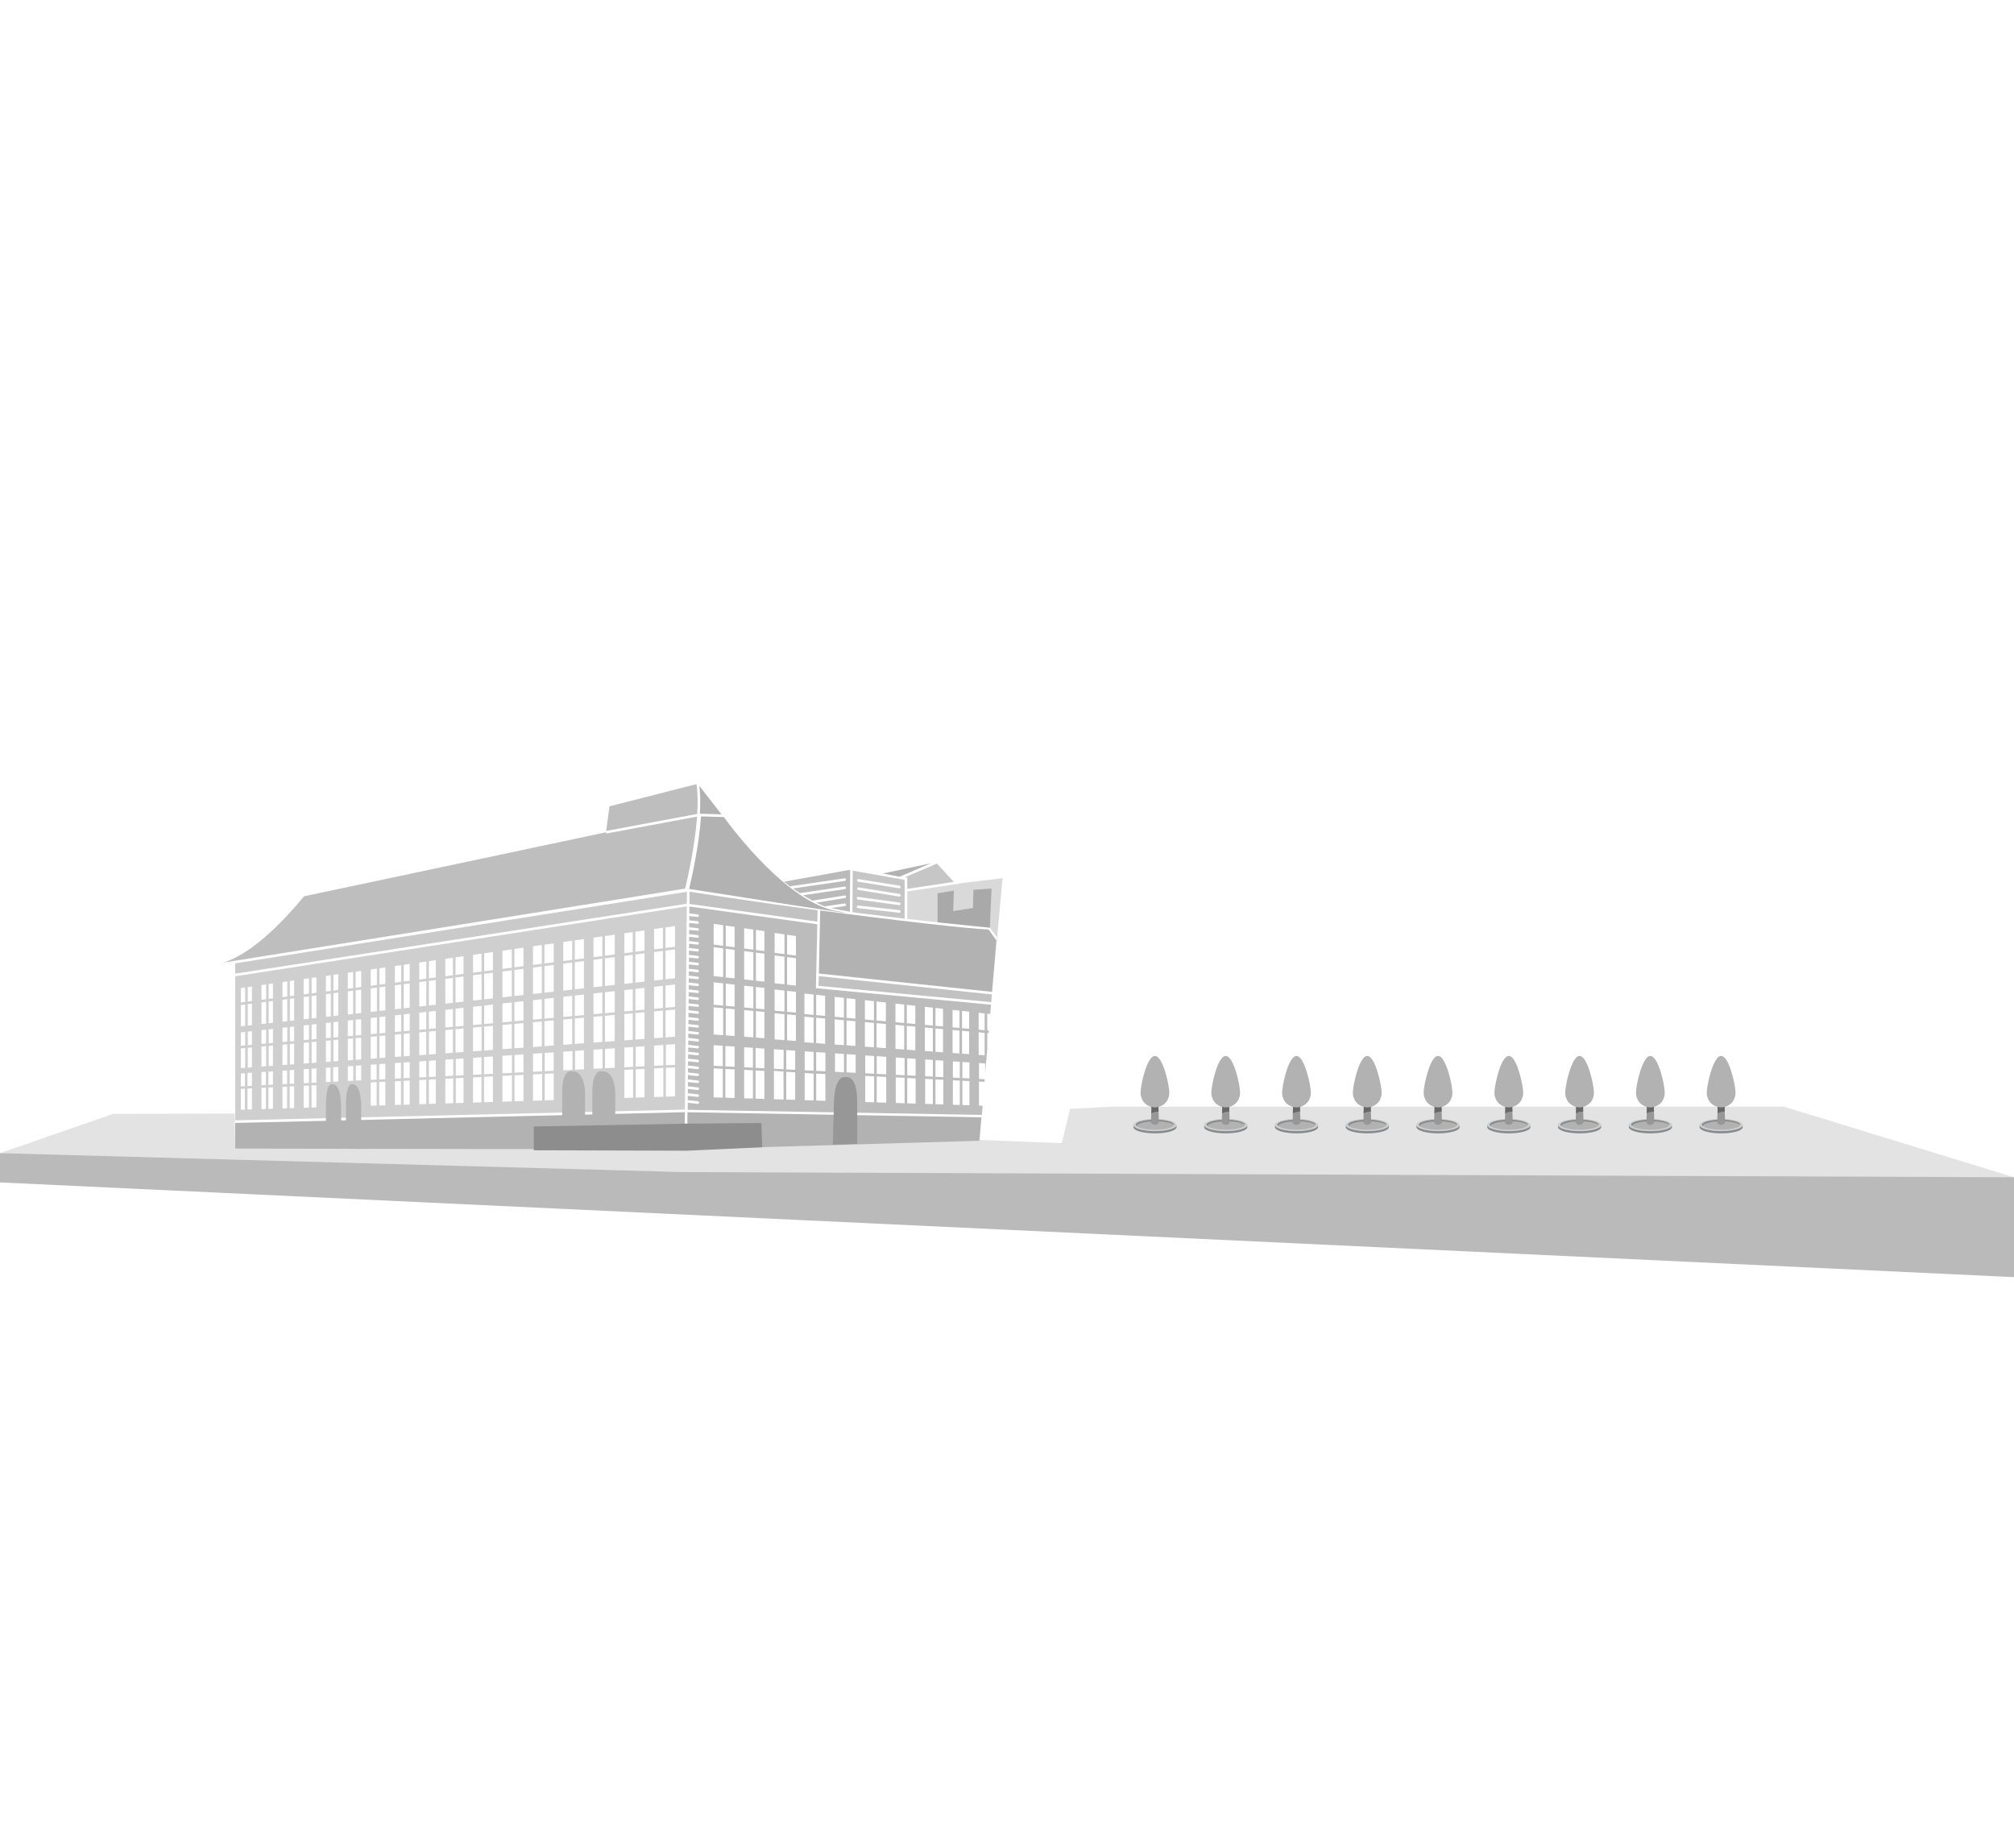 <?xml version="1.0" encoding="utf-8"?>
<!-- Generator: Adobe Illustrator 23.0.3, SVG Export Plug-In . SVG Version: 6.00 Build 0)  -->
<svg version="1.1" id="Layer_1" xmlns="http://www.w3.org/2000/svg" xmlns:xlink="http://www.w3.org/1999/xlink" x="0px" y="0px"
	 viewBox="0 0 1252.08 1149" style="enable-background:new 0 0 1252.08 1149;" xml:space="preserve">
<style type="text/css">
	.st0{opacity:0.27;fill:#010101;}
	.st1{opacity:0.11;fill:#010101;}
	.st2{fill:#CDCFCF;}
	.st3{fill:#B2B2B2;}
	.st4{fill:#87898C;}
	.st5{fill:#979797;}
	.st6{fill:#676767;}
	.st7{clip-path:url(#SVGID_2_);fill:#87898C;}
	.st8{clip-path:url(#SVGID_4_);fill:#87898C;}
	.st9{clip-path:url(#SVGID_6_);fill:#87898C;}
	.st10{clip-path:url(#SVGID_8_);fill:#87898C;}
	.st11{clip-path:url(#SVGID_10_);fill:#87898C;}
	.st12{clip-path:url(#SVGID_12_);fill:#87898C;}
	.st13{clip-path:url(#SVGID_14_);fill:#87898C;}
	.st14{clip-path:url(#SVGID_16_);fill:#87898C;}
	.st15{clip-path:url(#SVGID_18_);fill:#87898C;}
	.st16{opacity:0.62;fill:#B2B2B2;}
	.st17{opacity:0.84;fill:#B2B2B2;}
	.st18{opacity:0.68;fill:#B2B2B2;}
	.st19{opacity:0.55;}
	.st20{opacity:0.55;fill:#818181;}
	.st21{opacity:0.81;fill:#818181;}
	.st22{opacity:0.79;fill:#B2B2B2;}
	.st23{opacity:0.87;fill:#B2B2B2;}
	.st24{fill:#8E8D8D;}
</style>
<polygon class="st0" points="0,735.11 1252.08,794 1252.08,731.9 424.37,728.68 0,716.91 "/>
<polygon class="st1" points="0,716.91 70.4,692.5 145.97,692.28 146.23,713.43 425.71,714.76 606.67,708.61 660.09,710.71 
	665.22,689.41 690.99,688 1109,688 1252.08,731.9 424.37,728.68 "/>
<g>
	<path class="st2" d="M727.49,696.66c5.26,1.51,5.28,3.96,0.06,5.46c-5.22,1.51-13.71,1.51-18.97,0c-5.25-1.51-5.28-3.95-0.06-5.46
		C713.74,695.15,722.23,695.15,727.49,696.66"/>
	<path class="st3" d="M718.08,702.35c-3.32,0-6.44-0.36-8.75-1.03c-2.07-0.59-3.21-1.34-3.21-2.1c0-0.75,1.12-1.49,3.15-2.08
		c2.3-0.67,5.4-1.03,8.73-1.03c3.32,0,6.43,0.37,8.75,1.03c2.07,0.59,3.21,1.34,3.21,2.1c0,0.75-1.12,1.49-3.15,2.08
		C724.5,701.99,721.4,702.35,718.08,702.35"/>
	<path class="st4" d="M709.77,698.1c2.3-0.67,5.4-1.03,8.72-1.03c3.32,0,6.43,0.37,8.75,1.03c1.27,0.37,2.19,0.79,2.71,1.23
		c0-0.03,0.01-0.06,0.01-0.09c0-0.76-1.14-1.51-3.21-2.1c-2.32-0.67-5.43-1.03-8.75-1.03c-3.33,0-6.43,0.37-8.73,1.03
		c-2.03,0.59-3.15,1.33-3.15,2.08c0,0.29,0.18,0.59,0.5,0.87C706.7,699.37,707.81,698.67,709.77,698.1"/>
	<path class="st5" d="M718.02,699.36c-0.91,0-2.46-0.74-2.46-1.65l0.81-24.72c0-0.91,0.74-1.65,1.65-1.65
		c0.91,0,1.64,0.74,1.64,1.65l0.82,24.72C720.48,698.62,718.92,699.36,718.02,699.36"/>
	<path class="st6" d="M720.26,691.05l-0.6-18.06c0-0.91-0.73-1.65-1.64-1.65c-0.91,0-1.65,0.74-1.65,1.65l-0.63,19.19
		C717.04,691.42,718.67,691.06,720.26,691.05"/>
	<path class="st3" d="M709.07,679.42c0-4.94,4-22.94,8.94-22.94c4.94,0,8.94,18.01,8.94,22.94c0,4.94-4,8.94-8.94,8.94
		C713.08,688.36,709.07,684.35,709.07,679.42"/>
	<path class="st3" d="M718.02,685.87c-3.1,0-5.91-0.93-8-2.45c1.47,2.93,4.5,4.94,8,4.94c3.5,0,6.53-2.01,8-4.94
		C723.93,684.93,721.11,685.87,718.02,685.87"/>
	<g>
		<defs>
			<path id="SVGID_1_" d="M704.61,700.73c0,1,1.32,1.99,3.96,2.75c5.26,1.51,13.75,1.51,18.97,0c2.59-0.75,3.89-1.73,3.9-2.71
				l0.01-1.36c0,0.98-1.3,1.96-3.9,2.71c-5.22,1.51-13.71,1.51-18.97,0c-2.64-0.76-3.96-1.76-3.96-2.75L704.61,700.73z"/>
		</defs>
		<clipPath id="SVGID_2_">
			<use xlink:href="#SVGID_1_"  style="overflow:visible;"/>
		</clipPath>
		<path class="st7" d="M731.44,699.41l-0.01,1.36c-0.01,0.98-1.31,1.96-3.9,2.71c-5.22,1.51-13.71,1.51-18.96,0
			c-2.64-0.76-3.96-1.75-3.96-2.75l0.01-1.36c-0.01,0.99,1.32,1.99,3.96,2.75c5.26,1.51,13.75,1.51,18.97,0
			C730.14,701.37,731.44,700.39,731.44,699.41"/>
	</g>
</g>
<g>
	<path class="st2" d="M771.49,696.66c5.26,1.51,5.28,3.96,0.06,5.46c-5.22,1.51-13.71,1.51-18.97,0c-5.25-1.51-5.28-3.95-0.06-5.46
		C757.74,695.15,766.23,695.15,771.49,696.66"/>
	<path class="st3" d="M762.08,702.35c-3.32,0-6.44-0.36-8.75-1.03c-2.07-0.59-3.21-1.34-3.21-2.1c0-0.75,1.12-1.49,3.15-2.08
		c2.3-0.67,5.4-1.03,8.73-1.03c3.32,0,6.43,0.37,8.75,1.03c2.07,0.59,3.21,1.34,3.21,2.1c0,0.75-1.12,1.49-3.15,2.08
		C768.5,701.99,765.4,702.35,762.08,702.35"/>
	<path class="st4" d="M753.77,698.1c2.3-0.67,5.4-1.03,8.72-1.03c3.32,0,6.43,0.37,8.75,1.03c1.27,0.37,2.19,0.79,2.71,1.23
		c0-0.03,0.01-0.06,0.01-0.09c0-0.76-1.14-1.51-3.21-2.1c-2.32-0.67-5.43-1.03-8.75-1.03c-3.33,0-6.43,0.37-8.73,1.03
		c-2.03,0.59-3.15,1.33-3.15,2.08c0,0.29,0.18,0.59,0.5,0.87C750.7,699.37,751.81,698.67,753.77,698.1"/>
	<path class="st5" d="M762.02,699.36c-0.91,0-2.46-0.74-2.46-1.65l0.81-24.72c0-0.91,0.74-1.65,1.65-1.65
		c0.91,0,1.64,0.74,1.64,1.65l0.82,24.72C764.48,698.62,762.92,699.36,762.02,699.36"/>
	<path class="st6" d="M764.26,691.05l-0.6-18.06c0-0.91-0.74-1.65-1.64-1.65c-0.91,0-1.65,0.74-1.65,1.65l-0.63,19.19
		C761.04,691.42,762.67,691.06,764.26,691.05"/>
	<path class="st3" d="M753.07,679.42c0-4.94,4-22.94,8.94-22.94c4.94,0,8.94,18.01,8.94,22.94c0,4.94-4,8.94-8.94,8.94
		C757.08,688.36,753.07,684.35,753.07,679.42"/>
	<path class="st3" d="M762.02,685.87c-3.1,0-5.91-0.93-8-2.45c1.47,2.93,4.5,4.94,8,4.94c3.5,0,6.53-2.01,8-4.94
		C767.93,684.93,765.11,685.87,762.02,685.87"/>
	<g>
		<defs>
			<path id="SVGID_3_" d="M748.61,700.73c0,1,1.32,1.99,3.96,2.75c5.26,1.51,13.75,1.51,18.97,0c2.59-0.75,3.89-1.73,3.9-2.71
				l0.01-1.36c0,0.98-1.3,1.96-3.9,2.71c-5.22,1.51-13.71,1.51-18.97,0c-2.64-0.76-3.96-1.76-3.96-2.75L748.61,700.73z"/>
		</defs>
		<clipPath id="SVGID_4_">
			<use xlink:href="#SVGID_3_"  style="overflow:visible;"/>
		</clipPath>
		<path class="st8" d="M775.44,699.41l-0.01,1.36c-0.01,0.98-1.3,1.96-3.9,2.71c-5.22,1.51-13.71,1.51-18.96,0
			c-2.64-0.76-3.96-1.75-3.96-2.75l0.01-1.36c-0.01,0.99,1.32,1.99,3.96,2.75c5.26,1.51,13.75,1.51,18.97,0
			C774.14,701.37,775.44,700.39,775.44,699.41"/>
	</g>
</g>
<g>
	<path class="st2" d="M815.49,696.66c5.26,1.51,5.28,3.96,0.06,5.46c-5.22,1.51-13.71,1.51-18.97,0c-5.25-1.51-5.28-3.95-0.06-5.46
		C801.74,695.15,810.23,695.15,815.49,696.66"/>
	<path class="st3" d="M806.08,702.35c-3.32,0-6.44-0.36-8.75-1.03c-2.07-0.59-3.21-1.34-3.21-2.1c0-0.75,1.12-1.49,3.15-2.08
		c2.3-0.67,5.4-1.03,8.73-1.03c3.32,0,6.43,0.37,8.75,1.03c2.07,0.59,3.21,1.34,3.21,2.1c0,0.75-1.12,1.49-3.15,2.08
		C812.5,701.99,809.4,702.35,806.08,702.35"/>
	<path class="st4" d="M797.77,698.1c2.3-0.67,5.4-1.03,8.72-1.03c3.32,0,6.43,0.37,8.75,1.03c1.27,0.37,2.19,0.79,2.71,1.23
		c0-0.03,0.01-0.06,0.01-0.09c0-0.76-1.14-1.51-3.21-2.1c-2.32-0.67-5.43-1.03-8.75-1.03c-3.33,0-6.43,0.37-8.73,1.03
		c-2.03,0.59-3.15,1.33-3.15,2.08c0,0.29,0.18,0.59,0.5,0.87C794.7,699.37,795.81,698.67,797.77,698.1"/>
	<path class="st5" d="M806.02,699.36c-0.91,0-2.46-0.74-2.46-1.65l0.81-24.72c0-0.91,0.74-1.65,1.65-1.65
		c0.91,0,1.64,0.74,1.64,1.65l0.82,24.72C808.48,698.62,806.92,699.36,806.02,699.36"/>
	<path class="st6" d="M808.26,691.05l-0.6-18.06c0-0.91-0.74-1.65-1.64-1.65c-0.91,0-1.65,0.74-1.65,1.65l-0.63,19.19
		C805.04,691.42,806.67,691.06,808.26,691.05"/>
	<path class="st3" d="M797.07,679.42c0-4.94,4-22.94,8.94-22.94c4.94,0,8.94,18.01,8.94,22.94c0,4.94-4,8.94-8.94,8.94
		C801.08,688.36,797.07,684.35,797.07,679.42"/>
	<path class="st3" d="M806.02,685.87c-3.1,0-5.91-0.93-8-2.45c1.47,2.93,4.5,4.94,8,4.94c3.5,0,6.53-2.01,8-4.94
		C811.93,684.93,809.11,685.87,806.02,685.87"/>
	<g>
		<defs>
			<path id="SVGID_5_" d="M792.61,700.73c0,1,1.32,1.99,3.96,2.75c5.26,1.51,13.75,1.51,18.97,0c2.59-0.75,3.89-1.73,3.9-2.71
				l0.01-1.36c0,0.98-1.3,1.96-3.9,2.71c-5.22,1.51-13.71,1.51-18.97,0c-2.64-0.76-3.96-1.76-3.96-2.75L792.61,700.73z"/>
		</defs>
		<clipPath id="SVGID_6_">
			<use xlink:href="#SVGID_5_"  style="overflow:visible;"/>
		</clipPath>
		<path class="st9" d="M819.44,699.41l-0.01,1.36c-0.01,0.98-1.3,1.96-3.9,2.71c-5.22,1.51-13.71,1.51-18.96,0
			c-2.64-0.76-3.96-1.75-3.96-2.75l0.01-1.36c-0.01,0.99,1.32,1.99,3.96,2.75c5.26,1.51,13.75,1.51,18.97,0
			C818.14,701.37,819.44,700.39,819.44,699.41"/>
	</g>
</g>
<g>
	<path class="st2" d="M859.49,696.66c5.26,1.51,5.28,3.96,0.06,5.46c-5.22,1.51-13.71,1.51-18.97,0c-5.25-1.51-5.28-3.95-0.06-5.46
		C845.74,695.15,854.23,695.15,859.49,696.66"/>
	<path class="st3" d="M850.08,702.35c-3.32,0-6.44-0.36-8.75-1.03c-2.07-0.59-3.21-1.34-3.21-2.1c0-0.75,1.12-1.49,3.15-2.08
		c2.3-0.67,5.4-1.03,8.73-1.03c3.32,0,6.43,0.37,8.75,1.03c2.07,0.59,3.21,1.34,3.21,2.1c0,0.75-1.12,1.49-3.15,2.08
		C856.5,701.99,853.4,702.35,850.08,702.35"/>
	<path class="st4" d="M841.77,698.1c2.3-0.67,5.4-1.03,8.72-1.03c3.32,0,6.43,0.37,8.75,1.03c1.27,0.37,2.19,0.79,2.71,1.23
		c0-0.03,0.01-0.06,0.01-0.09c0-0.76-1.14-1.51-3.21-2.1c-2.32-0.67-5.43-1.03-8.75-1.03c-3.33,0-6.43,0.37-8.73,1.03
		c-2.03,0.59-3.15,1.33-3.15,2.08c0,0.29,0.18,0.59,0.5,0.87C838.7,699.37,839.81,698.67,841.77,698.1"/>
	<path class="st5" d="M850.02,699.36c-0.91,0-2.46-0.74-2.46-1.65l0.81-24.72c0-0.91,0.74-1.65,1.65-1.65
		c0.91,0,1.64,0.74,1.64,1.65l0.82,24.72C852.48,698.62,850.92,699.36,850.02,699.36"/>
	<path class="st6" d="M852.26,691.05l-0.6-18.06c0-0.91-0.74-1.65-1.64-1.65c-0.91,0-1.65,0.74-1.65,1.65l-0.63,19.19
		C849.04,691.42,850.67,691.06,852.26,691.05"/>
	<path class="st3" d="M841.07,679.42c0-4.94,4-22.94,8.94-22.94c4.94,0,8.94,18.01,8.94,22.94c0,4.94-4,8.94-8.94,8.94
		C845.08,688.36,841.07,684.35,841.07,679.42"/>
	<path class="st3" d="M850.02,685.87c-3.1,0-5.91-0.93-8-2.45c1.47,2.93,4.5,4.94,8,4.94c3.5,0,6.53-2.01,8-4.94
		C855.93,684.93,853.11,685.87,850.02,685.87"/>
	<g>
		<defs>
			<path id="SVGID_7_" d="M836.61,700.73c0,1,1.32,1.99,3.96,2.75c5.26,1.51,13.75,1.51,18.97,0c2.59-0.75,3.89-1.73,3.9-2.71
				l0.01-1.36c0,0.98-1.3,1.96-3.9,2.71c-5.22,1.51-13.71,1.51-18.97,0c-2.64-0.76-3.96-1.76-3.96-2.75L836.61,700.73z"/>
		</defs>
		<clipPath id="SVGID_8_">
			<use xlink:href="#SVGID_7_"  style="overflow:visible;"/>
		</clipPath>
		<path class="st10" d="M863.44,699.41l-0.01,1.36c-0.01,0.98-1.3,1.96-3.9,2.71c-5.22,1.51-13.71,1.51-18.96,0
			c-2.64-0.76-3.96-1.75-3.96-2.75l0.01-1.36c-0.01,0.99,1.32,1.99,3.96,2.75c5.26,1.51,13.75,1.51,18.97,0
			C862.14,701.37,863.44,700.39,863.44,699.41"/>
	</g>
</g>
<g>
	<path class="st2" d="M903.49,696.66c5.26,1.51,5.28,3.96,0.06,5.46c-5.22,1.51-13.71,1.51-18.97,0c-5.25-1.51-5.28-3.95-0.06-5.46
		C889.74,695.15,898.23,695.15,903.49,696.66"/>
	<path class="st3" d="M894.08,702.35c-3.32,0-6.44-0.36-8.75-1.03c-2.07-0.59-3.21-1.34-3.21-2.1c0-0.75,1.12-1.49,3.15-2.08
		c2.3-0.67,5.4-1.03,8.73-1.03c3.32,0,6.43,0.37,8.75,1.03c2.07,0.59,3.21,1.34,3.21,2.1c0,0.75-1.12,1.49-3.15,2.08
		C900.5,701.99,897.4,702.35,894.08,702.35"/>
	<path class="st4" d="M885.77,698.1c2.3-0.67,5.4-1.03,8.72-1.03c3.32,0,6.43,0.37,8.75,1.03c1.27,0.37,2.19,0.79,2.71,1.23
		c0-0.03,0.01-0.06,0.01-0.09c0-0.76-1.14-1.51-3.21-2.1c-2.32-0.67-5.43-1.03-8.75-1.03c-3.33,0-6.43,0.37-8.73,1.03
		c-2.03,0.59-3.15,1.33-3.15,2.08c0,0.29,0.18,0.59,0.5,0.87C882.7,699.37,883.81,698.67,885.77,698.1"/>
	<path class="st5" d="M894.02,699.36c-0.91,0-2.46-0.74-2.46-1.65l0.81-24.72c0-0.91,0.74-1.65,1.65-1.65
		c0.91,0,1.64,0.74,1.64,1.65l0.82,24.72C896.48,698.62,894.92,699.36,894.02,699.36"/>
	<path class="st6" d="M896.26,691.05l-0.6-18.06c0-0.91-0.74-1.65-1.64-1.65c-0.91,0-1.65,0.74-1.65,1.65l-0.63,19.19
		C893.04,691.42,894.67,691.06,896.26,691.05"/>
	<path class="st3" d="M885.07,679.42c0-4.94,4-22.94,8.94-22.94c4.94,0,8.94,18.01,8.94,22.94c0,4.94-4,8.94-8.94,8.94
		C889.08,688.36,885.07,684.35,885.07,679.42"/>
	<path class="st3" d="M894.02,685.87c-3.1,0-5.91-0.93-8-2.45c1.47,2.93,4.5,4.94,8,4.94c3.5,0,6.53-2.01,8-4.94
		C899.93,684.93,897.11,685.87,894.02,685.87"/>
	<g>
		<defs>
			<path id="SVGID_9_" d="M880.61,700.73c0,1,1.32,1.99,3.96,2.75c5.26,1.51,13.75,1.51,18.97,0c2.59-0.75,3.89-1.73,3.9-2.71
				l0.01-1.36c0,0.98-1.3,1.96-3.9,2.71c-5.22,1.51-13.71,1.51-18.97,0c-2.64-0.76-3.96-1.76-3.96-2.75L880.61,700.73z"/>
		</defs>
		<clipPath id="SVGID_10_">
			<use xlink:href="#SVGID_9_"  style="overflow:visible;"/>
		</clipPath>
		<path class="st11" d="M907.44,699.41l-0.01,1.36c-0.01,0.98-1.3,1.96-3.9,2.71c-5.22,1.51-13.71,1.51-18.96,0
			c-2.64-0.76-3.96-1.75-3.96-2.75l0.01-1.36c-0.01,0.99,1.32,1.99,3.96,2.75c5.26,1.51,13.75,1.51,18.97,0
			C906.14,701.37,907.44,700.39,907.44,699.41"/>
	</g>
</g>
<g>
	<path class="st2" d="M947.49,696.66c5.26,1.51,5.28,3.96,0.06,5.46c-5.22,1.51-13.71,1.51-18.97,0c-5.25-1.51-5.28-3.95-0.06-5.46
		C933.74,695.15,942.23,695.15,947.49,696.66"/>
	<path class="st3" d="M938.08,702.35c-3.32,0-6.44-0.36-8.75-1.03c-2.07-0.59-3.21-1.34-3.21-2.1c0-0.75,1.12-1.49,3.15-2.08
		c2.3-0.67,5.4-1.03,8.73-1.03c3.32,0,6.43,0.37,8.75,1.03c2.07,0.59,3.21,1.34,3.21,2.1c0,0.75-1.12,1.49-3.15,2.08
		C944.5,701.99,941.4,702.35,938.08,702.35"/>
	<path class="st4" d="M929.77,698.1c2.3-0.67,5.4-1.03,8.72-1.03c3.32,0,6.43,0.37,8.75,1.03c1.27,0.37,2.19,0.79,2.71,1.23
		c0-0.03,0.01-0.06,0.01-0.09c0-0.76-1.14-1.51-3.21-2.1c-2.32-0.67-5.43-1.03-8.75-1.03c-3.33,0-6.43,0.37-8.73,1.03
		c-2.03,0.59-3.15,1.33-3.15,2.08c0,0.29,0.18,0.59,0.5,0.87C926.7,699.37,927.81,698.67,929.77,698.1"/>
	<path class="st5" d="M938.02,699.36c-0.91,0-2.46-0.74-2.46-1.65l0.81-24.72c0-0.91,0.74-1.65,1.65-1.65
		c0.91,0,1.64,0.74,1.64,1.65l0.82,24.72C940.48,698.62,938.92,699.36,938.02,699.36"/>
	<path class="st6" d="M940.26,691.05l-0.6-18.06c0-0.91-0.74-1.65-1.64-1.65c-0.91,0-1.65,0.74-1.65,1.65l-0.63,19.19
		C937.04,691.42,938.67,691.06,940.26,691.05"/>
	<path class="st3" d="M929.07,679.42c0-4.94,4-22.94,8.94-22.94c4.94,0,8.94,18.01,8.94,22.94c0,4.94-4,8.94-8.94,8.94
		C933.08,688.36,929.07,684.35,929.07,679.42"/>
	<path class="st3" d="M938.02,685.87c-3.1,0-5.91-0.93-8-2.45c1.47,2.93,4.5,4.94,8,4.94c3.5,0,6.53-2.01,8-4.94
		C943.93,684.93,941.11,685.87,938.02,685.87"/>
	<g>
		<defs>
			<path id="SVGID_11_" d="M924.61,700.73c0,1,1.32,1.99,3.96,2.75c5.26,1.51,13.75,1.51,18.97,0c2.59-0.75,3.89-1.73,3.9-2.71
				l0.01-1.36c0,0.98-1.3,1.96-3.9,2.71c-5.22,1.51-13.71,1.51-18.97,0c-2.64-0.76-3.96-1.76-3.96-2.75L924.61,700.73z"/>
		</defs>
		<clipPath id="SVGID_12_">
			<use xlink:href="#SVGID_11_"  style="overflow:visible;"/>
		</clipPath>
		<path class="st12" d="M951.44,699.41l-0.01,1.36c-0.01,0.98-1.3,1.96-3.9,2.71c-5.22,1.51-13.71,1.51-18.96,0
			c-2.64-0.76-3.96-1.75-3.96-2.75l0.01-1.36c-0.01,0.99,1.32,1.99,3.96,2.75c5.26,1.51,13.75,1.51,18.97,0
			C950.14,701.37,951.44,700.39,951.44,699.41"/>
	</g>
</g>
<g>
	<path class="st2" d="M991.49,696.66c5.26,1.51,5.28,3.96,0.06,5.46c-5.22,1.51-13.71,1.51-18.97,0c-5.25-1.51-5.28-3.95-0.06-5.46
		C977.74,695.15,986.23,695.15,991.49,696.66"/>
	<path class="st3" d="M982.08,702.35c-3.32,0-6.44-0.36-8.75-1.03c-2.07-0.59-3.21-1.34-3.21-2.1c0-0.75,1.12-1.49,3.15-2.08
		c2.3-0.67,5.4-1.03,8.73-1.03c3.32,0,6.43,0.37,8.75,1.03c2.07,0.59,3.21,1.34,3.21,2.1c0,0.75-1.12,1.49-3.15,2.08
		C988.5,701.99,985.4,702.35,982.08,702.35"/>
	<path class="st4" d="M973.77,698.1c2.3-0.67,5.4-1.03,8.72-1.03c3.32,0,6.43,0.37,8.75,1.03c1.27,0.37,2.19,0.79,2.71,1.23
		c0-0.03,0.01-0.06,0.01-0.09c0-0.76-1.14-1.51-3.21-2.1c-2.32-0.67-5.43-1.03-8.75-1.03c-3.33,0-6.43,0.37-8.73,1.03
		c-2.03,0.59-3.15,1.33-3.15,2.08c0,0.29,0.18,0.59,0.5,0.87C970.7,699.37,971.81,698.67,973.77,698.1"/>
	<path class="st5" d="M982.02,699.36c-0.91,0-2.46-0.74-2.46-1.65l0.81-24.72c0-0.91,0.74-1.65,1.65-1.65
		c0.91,0,1.64,0.74,1.64,1.65l0.82,24.72C984.48,698.62,982.92,699.36,982.02,699.36"/>
	<path class="st6" d="M984.26,691.05l-0.6-18.06c0-0.91-0.74-1.65-1.64-1.65c-0.91,0-1.65,0.74-1.65,1.65l-0.63,19.19
		C981.04,691.42,982.67,691.06,984.26,691.05"/>
	<path class="st3" d="M973.07,679.42c0-4.94,4-22.94,8.94-22.94c4.94,0,8.94,18.01,8.94,22.94c0,4.94-4,8.94-8.94,8.94
		C977.08,688.36,973.07,684.35,973.07,679.42"/>
	<path class="st3" d="M982.02,685.87c-3.1,0-5.91-0.93-8-2.45c1.47,2.93,4.5,4.94,8,4.94c3.5,0,6.53-2.01,8-4.94
		C987.93,684.93,985.11,685.87,982.02,685.87"/>
	<g>
		<defs>
			<path id="SVGID_13_" d="M968.61,700.73c0,1,1.32,1.99,3.96,2.75c5.26,1.51,13.75,1.51,18.97,0c2.59-0.75,3.89-1.73,3.9-2.71
				l0.01-1.36c0,0.98-1.3,1.96-3.9,2.71c-5.22,1.51-13.71,1.51-18.97,0c-2.64-0.76-3.96-1.76-3.96-2.75L968.61,700.73z"/>
		</defs>
		<clipPath id="SVGID_14_">
			<use xlink:href="#SVGID_13_"  style="overflow:visible;"/>
		</clipPath>
		<path class="st13" d="M995.44,699.41l-0.01,1.36c-0.01,0.98-1.3,1.96-3.9,2.71c-5.22,1.51-13.71,1.51-18.96,0
			c-2.64-0.76-3.96-1.75-3.96-2.75l0.01-1.36c-0.01,0.99,1.32,1.99,3.96,2.75c5.26,1.51,13.75,1.51,18.97,0
			C994.14,701.37,995.44,700.39,995.44,699.41"/>
	</g>
</g>
<g>
	<path class="st2" d="M1035.49,696.66c5.26,1.51,5.28,3.96,0.06,5.46c-5.22,1.51-13.71,1.51-18.97,0c-5.25-1.51-5.28-3.95-0.06-5.46
		C1021.74,695.15,1030.23,695.15,1035.49,696.66"/>
	<path class="st3" d="M1026.08,702.35c-3.32,0-6.44-0.36-8.75-1.03c-2.07-0.59-3.21-1.34-3.21-2.1c0-0.75,1.12-1.49,3.15-2.08
		c2.3-0.67,5.4-1.03,8.73-1.03c3.32,0,6.43,0.37,8.75,1.03c2.07,0.59,3.21,1.34,3.21,2.1c0,0.75-1.12,1.49-3.15,2.08
		C1032.5,701.99,1029.4,702.35,1026.08,702.35"/>
	<path class="st4" d="M1017.77,698.1c2.3-0.67,5.4-1.03,8.72-1.03c3.32,0,6.43,0.37,8.75,1.03c1.27,0.37,2.19,0.79,2.71,1.23
		c0-0.03,0.01-0.06,0.01-0.09c0-0.76-1.14-1.51-3.21-2.1c-2.32-0.67-5.43-1.03-8.75-1.03c-3.33,0-6.43,0.37-8.73,1.03
		c-2.03,0.59-3.15,1.33-3.15,2.08c0,0.29,0.18,0.59,0.5,0.87C1014.7,699.37,1015.81,698.67,1017.77,698.1"/>
	<path class="st5" d="M1026.02,699.36c-0.91,0-2.46-0.74-2.46-1.65l0.81-24.72c0-0.91,0.74-1.65,1.65-1.65
		c0.91,0,1.64,0.74,1.64,1.65l0.82,24.72C1028.48,698.62,1026.92,699.36,1026.02,699.36"/>
	<path class="st6" d="M1028.26,691.05l-0.6-18.06c0-0.91-0.74-1.65-1.64-1.65c-0.91,0-1.65,0.74-1.65,1.65l-0.63,19.19
		C1025.04,691.42,1026.67,691.06,1028.26,691.05"/>
	<path class="st3" d="M1017.07,679.42c0-4.94,4-22.94,8.94-22.94c4.94,0,8.94,18.01,8.94,22.94c0,4.94-4,8.94-8.94,8.94
		C1021.08,688.36,1017.07,684.35,1017.07,679.42"/>
	<path class="st3" d="M1026.02,685.87c-3.1,0-5.91-0.93-8-2.45c1.47,2.93,4.5,4.94,8,4.94c3.5,0,6.53-2.01,8-4.94
		C1031.93,684.93,1029.11,685.87,1026.02,685.87"/>
	<g>
		<defs>
			<path id="SVGID_15_" d="M1012.61,700.73c0,1,1.32,1.99,3.96,2.75c5.26,1.51,13.75,1.51,18.97,0c2.59-0.75,3.89-1.73,3.9-2.71
				l0.01-1.36c0,0.98-1.3,1.96-3.9,2.71c-5.22,1.51-13.71,1.51-18.97,0c-2.64-0.76-3.96-1.76-3.96-2.75L1012.61,700.73z"/>
		</defs>
		<clipPath id="SVGID_16_">
			<use xlink:href="#SVGID_15_"  style="overflow:visible;"/>
		</clipPath>
		<path class="st14" d="M1039.44,699.41l-0.01,1.36c-0.01,0.98-1.3,1.96-3.9,2.71c-5.22,1.51-13.71,1.51-18.96,0
			c-2.64-0.76-3.96-1.75-3.96-2.75l0.01-1.36c-0.01,0.99,1.32,1.99,3.96,2.75c5.26,1.51,13.75,1.51,18.97,0
			C1038.14,701.37,1039.44,700.39,1039.44,699.41"/>
	</g>
</g>
<g>
	<path class="st2" d="M1079.49,696.66c5.26,1.51,5.28,3.96,0.06,5.46c-5.22,1.51-13.71,1.51-18.97,0c-5.25-1.51-5.28-3.95-0.06-5.46
		C1065.74,695.15,1074.23,695.15,1079.49,696.66"/>
	<path class="st3" d="M1070.08,702.35c-3.32,0-6.44-0.36-8.75-1.03c-2.07-0.59-3.21-1.34-3.21-2.1c0-0.75,1.12-1.49,3.15-2.08
		c2.3-0.67,5.4-1.03,8.73-1.03c3.32,0,6.43,0.37,8.75,1.03c2.07,0.59,3.21,1.34,3.21,2.1c0,0.75-1.12,1.49-3.15,2.08
		C1076.5,701.99,1073.4,702.35,1070.08,702.35"/>
	<path class="st4" d="M1061.77,698.1c2.3-0.67,5.4-1.03,8.72-1.03c3.32,0,6.43,0.37,8.75,1.03c1.27,0.37,2.19,0.79,2.71,1.23
		c0-0.03,0.01-0.06,0.01-0.09c0-0.76-1.14-1.51-3.21-2.1c-2.32-0.67-5.43-1.03-8.75-1.03c-3.33,0-6.43,0.37-8.73,1.03
		c-2.03,0.59-3.15,1.33-3.15,2.08c0,0.29,0.18,0.59,0.5,0.87C1058.7,699.37,1059.81,698.67,1061.77,698.1"/>
	<path class="st5" d="M1070.02,699.36c-0.91,0-2.46-0.74-2.46-1.65l0.81-24.72c0-0.91,0.74-1.65,1.65-1.65
		c0.91,0,1.64,0.74,1.64,1.65l0.82,24.72C1072.48,698.62,1070.92,699.36,1070.02,699.36"/>
	<path class="st6" d="M1072.26,691.05l-0.6-18.06c0-0.91-0.74-1.65-1.64-1.65c-0.91,0-1.65,0.74-1.65,1.65l-0.63,19.19
		C1069.04,691.42,1070.67,691.06,1072.26,691.05"/>
	<path class="st3" d="M1061.07,679.42c0-4.94,4-22.94,8.94-22.94c4.94,0,8.94,18.01,8.94,22.94c0,4.94-4,8.94-8.94,8.94
		C1065.08,688.36,1061.07,684.35,1061.07,679.42"/>
	<path class="st3" d="M1070.02,685.87c-3.1,0-5.91-0.93-8-2.45c1.47,2.93,4.5,4.94,8,4.94c3.5,0,6.53-2.01,8-4.94
		C1075.93,684.93,1073.11,685.87,1070.02,685.87"/>
	<g>
		<defs>
			<path id="SVGID_17_" d="M1056.61,700.73c0,1,1.32,1.99,3.96,2.75c5.26,1.51,13.75,1.51,18.97,0c2.59-0.75,3.89-1.73,3.9-2.71
				l0.01-1.36c0,0.98-1.3,1.96-3.9,2.71c-5.22,1.51-13.71,1.51-18.97,0c-2.64-0.76-3.96-1.76-3.96-2.75L1056.61,700.73z"/>
		</defs>
		<clipPath id="SVGID_18_">
			<use xlink:href="#SVGID_17_"  style="overflow:visible;"/>
		</clipPath>
		<path class="st15" d="M1083.44,699.41l-0.01,1.36c-0.01,0.98-1.3,1.96-3.9,2.71c-5.22,1.51-13.71,1.51-18.96,0
			c-2.64-0.76-3.96-1.75-3.96-2.75l0.01-1.36c-0.01,0.99,1.32,1.99,3.96,2.75c5.26,1.51,13.75,1.51,18.97,0
			C1082.14,701.37,1083.44,700.39,1083.44,699.41"/>
	</g>
</g>
<polygon class="st3" points="427.33,698.6 425.72,698.58 425.79,691.46 425.7,691.46 146.24,698.14 146.24,714.06 426.26,714.6 
	608.9,709.22 610.14,694.64 427.4,691.49 "/>
<g>
	<g>
		<path class="st16" d="M146.24,606.96v89.57l279.46-6.68l0.1,0l1.18-126.36L146.24,606.96z M406.62,577.57l5.51-0.79v12.77
			l-5.51,0.71V577.57z M406.62,591.89l5.51-0.71V609l-5.51,0.61V591.89z M406.62,613.5l5.51-0.61v13.79l-5.51,0.49V613.5z
			 M406.62,628.79l5.51-0.49v16.76l-5.51,0.4V628.79z M388.13,580.21l5.25-0.75v12.5l-5.25,0.67V580.21z M388.13,594.26l5.25-0.67
			v17.49l-5.25,0.58V594.26z M388.13,615.54l5.25-0.58v13.4l-5.25,0.47V615.54z M388.13,630.45l5.25-0.47v16.44l-5.25,0.38V630.45z
			 M368.97,582.95l5.49-0.78v12.22l-5.49,0.71V582.95z M368.97,596.72l5.49-0.71v17.15l-5.49,0.61V596.72z M368.97,617.65l5.49-0.61
			v13.01l-5.49,0.49V617.65z M368.97,632.16l5.49-0.49v16.11l-5.49,0.4V632.16z M350.18,585.63l5.54-0.79v11.95l-5.54,0.71V585.63z
			 M350.18,599.13l5.54-0.71v16.82l-5.54,0.61V599.13z M350.18,619.72l5.54-0.61v12.62l-5.54,0.5V619.72z M350.18,633.85l5.54-0.5
			v15.79l-5.54,0.4V633.85z M331.36,588.32l5.49-0.79v11.68l-5.49,0.7V588.32z M331.36,601.55l5.49-0.7v16.49l-5.49,0.61V601.55z
			 M331.36,621.8l5.49-0.6v12.23l-5.49,0.49V621.8z M331.36,635.53l5.49-0.49v15.47l-5.49,0.4V635.53z M312.37,591.04l5.82-0.83
			v11.41l-5.82,0.75V591.04z M312.37,603.99l5.82-0.75v16.17l-5.82,0.65V603.99z M312.37,623.89l5.82-0.64v11.84l-5.82,0.52V623.89z
			 M312.37,637.24l5.82-0.52v15.14l-5.82,0.42V637.24z M294.09,593.65l5.29-0.76v11.13l-5.29,0.68V593.65z M294.09,606.33l5.29-0.68
			v15.84l-5.29,0.58V606.33z M294.09,625.91l5.29-0.58v11.45l-5.29,0.47V625.91z M294.09,638.87l5.29-0.47v14.82l-5.29,0.38V638.87z
			 M276.86,596.11l4.71-0.67v10.88l-4.71,0.6V596.11z M276.86,608.54l4.71-0.61v15.52l-4.71,0.52V608.54z M276.86,627.81l4.71-0.52
			v11.08l-4.71,0.42V627.81z M276.86,640.42l4.71-0.42v14.52l-4.71,0.34V640.42z M260.64,598.42l4.38-0.63v10.64l-4.38,0.56V598.42z
			 M260.64,610.62l4.38-0.56v15.23l-4.38,0.49V610.62z M260.64,629.6l4.38-0.48v10.74l-4.38,0.39V629.6z M260.64,641.87l4.38-0.39
			v14.23l-4.38,0.32V641.87z M245.49,600.59l3.9-0.56v10.41l-3.9,0.5V600.59z M245.49,612.57l3.9-0.5v14.96l-3.9,0.43V612.57z
			 M245.49,631.27l3.9-0.43v10.41l-3.9,0.35V631.27z M245.49,643.23l3.9-0.35v13.96l-3.9,0.28V643.23z M230.48,602.73l3.83-0.55
			v10.19l-3.83,0.49V602.73z M230.48,614.5l3.83-0.49v14.69l-3.83,0.42V614.5z M230.48,632.93l3.83-0.42v10.1l-3.83,0.34V632.93z
			 M230.48,644.57l3.83-0.34v13.7l-3.83,0.28V644.57z M216.22,604.77l3.3-0.47v9.98l-3.3,0.42V604.77z M216.22,616.33l3.3-0.42
			v14.43l-3.3,0.37V616.33z M216.22,634.5l3.3-0.36v9.8l-3.3,0.3V634.5z M216.22,645.85l3.3-0.3V659l-3.3,0.24V645.85z
			 M202.63,606.71l3.04-0.43v9.78l-3.04,0.39V606.71z M202.63,618.07l3.04-0.39v14.19l-3.04,0.33V618.07z M202.63,636l3.04-0.34
			v9.51l-3.04,0.27V636z M202.63,647.07l3.04-0.27V660l-3.04,0.22V647.07z M188.78,608.69l3.31-0.47v9.58l-3.31,0.43V608.69z
			 M188.78,619.85l3.31-0.43v13.95l-3.31,0.37V619.85z M188.78,637.53l3.31-0.37v9.23l-3.31,0.3V637.53z M188.78,648.31l3.31-0.3
			v12.98l-3.31,0.24V648.31z M175.62,610.57l2.97-0.42v9.39l-2.97,0.38V610.57z M175.62,621.54l2.97-0.38v13.72l-2.97,0.33V621.54z
			 M175.62,638.98l2.97-0.33v8.95l-2.97,0.27V638.98z M175.62,649.49l2.97-0.27v12.74l-2.97,0.21V649.49z M162.55,612.43l2.89-0.41
			v9.19l-2.89,0.37V612.43z M162.55,623.21l2.89-0.37v13.49l-2.89,0.32V623.21z M162.55,640.42l2.89-0.32v8.67l-2.89,0.26V640.42z
			 M162.55,650.66l2.89-0.26v12.52l-2.89,0.21V650.66z M149.73,614.26l2.7-0.38v9l-2.7,0.35V614.26z M149.73,624.86l2.7-0.35v13.26
			l-2.7,0.3V624.86z M149.73,641.83l2.7-0.3v8.41l-2.7,0.24V641.83z M149.73,651.8l2.7-0.24v12.3l-2.7,0.2V651.8z M152.26,689.84
			l-2.53,0.08v-12.94l2.53-0.13V689.84z M152.26,675.24l-2.53,0.13v-7.98l2.53-0.17V675.24z M156.62,689.71l-2.75,0.08v-13.02
			l2.75-0.13V689.71z M156.62,675.02l-2.75,0.14v-8.05l2.75-0.19V675.02z M156.62,663.55l-2.58,0.19v-12.32l2.58-0.23V663.55z
			 M156.62,649.57l-2.58,0.23v-8.44l2.58-0.28V649.57z M156.62,637.3l-2.58,0.29V624.3l2.58-0.33V637.3z M156.62,622.35l-2.58,0.33
			v-9.03l1.64-0.23l0.94-0.13V622.35z M165.28,689.45l-2.72,0.08v-13.18l2.72-0.14V689.45z M165.28,674.59l-2.72,0.13v-8.21
			l2.72-0.18V674.59z M169.69,689.31l-2.8,0.09v-13.27l2.8-0.14V689.31z M169.69,674.37l-2.8,0.14v-8.28l2.8-0.19V674.37z
			 M169.69,662.61l-2.64,0.19v-12.55l2.64-0.23V662.61z M169.69,648.4l-2.64,0.24v-8.71l2.64-0.29V648.4z M169.69,635.86l-2.64,0.29
			v-13.51l2.64-0.34V635.86z M169.69,620.67l-2.64,0.34v-9.22l2.64-0.38V620.67z M178.49,689.04l-2.87,0.09V675.7l2.87-0.14V689.04z
			 M178.49,673.94l-2.87,0.14v-8.44l2.87-0.19V673.94z M182.85,688.9l-2.75,0.09v-13.51l2.75-0.14V688.9z M182.85,673.72l-2.75,0.14
			v-8.52l2.75-0.19V673.72z M182.85,661.66l-2.65,0.19v-12.77l2.65-0.24V661.66z M182.85,647.22l-2.65,0.24v-8.98l2.65-0.29V647.22z
			 M182.85,634.4l-2.65,0.29v-13.74l2.65-0.34V634.4z M182.85,618.98l-2.65,0.34v-9.41l2.65-0.38V618.98z M192.06,688.62l-3.28,0.1
			v-13.68l3.28-0.16V688.62z M192.06,673.26l-3.28,0.16v-8.68l3.28-0.22V673.26z M196.7,688.48l-3.03,0.09V674.8l3.03-0.15V688.48z
			 M196.7,673.03l-3.03,0.15v-8.76l3.03-0.21V673.03z M196.7,660.65l-2.99,0.22v-13.01l2.99-0.27V660.65z M196.7,645.98l-2.99,0.27
			v-9.26l2.99-0.33V645.98z M196.7,632.87l-2.99,0.33v-13.98l2.99-0.38V632.87z M196.7,617.2l-2.99,0.39v-9.61l2.99-0.43V617.2z
			 M205.5,672.6l-2.87,0.14v-8.92l2.87-0.19V672.6z M210.29,672.36l-3.18,0.16v-9.01l3.18-0.21V672.36z M210.29,659.67l-3.01,0.22
			v-13.24l3.01-0.27V659.67z M210.29,644.76l-3.01,0.27v-9.54l3.01-0.33V644.76z M210.29,631.36l-3.01,0.33v-14.22l3.01-0.39V631.36
			z M210.29,615.46l-3.01,0.39v-9.8l3.01-0.43V615.46z M219.62,671.9l-3.4,0.17v-9.17l3.4-0.23V671.9z M224.55,671.65l-3.32,0.16
			v-9.26l3.32-0.22V671.65z M224.55,658.64l-3.42,0.25v-13.48l3.42-0.31V658.64z M224.55,643.48l-3.42,0.31v-9.83l3.42-0.38V643.48z
			 M224.55,629.78l-3.42,0.38v-14.46l3.42-0.44V629.78z M224.55,613.63l-3.42,0.44v-10l3.42-0.49V613.63z M234.15,687.32l-3.67,0.11
			v-14.46l3.67-0.18V687.32z M234.15,671.18l-3.67,0.18v-9.42l3.67-0.25V671.18z M239.56,687.16l-3.8,0.12v-14.56l3.8-0.19V687.16z
			 M239.56,670.91l-3.8,0.19v-9.52l3.8-0.26V670.91z M239.56,657.55l-3.63,0.26v-13.73l3.63-0.32V657.55z M239.56,642.14l-3.63,0.33
			v-10.14l3.63-0.4V642.14z M239.56,628.12l-3.63,0.4v-14.72l3.63-0.46V628.12z M239.56,611.7l-3.63,0.47v-10.22l3.63-0.52V611.7z
			 M249.28,686.86l-3.79,0.12v-14.75l3.79-0.19V686.86z M249.28,670.42l-3.79,0.19v-9.69l3.79-0.26V670.42z M254.72,686.69
			l-3.82,0.12v-14.85l3.82-0.19V686.69z M254.72,670.15l-3.82,0.19v-9.79l3.82-0.26V670.15z M254.72,656.45l-3.71,0.27v-13.99
			l3.71-0.33V656.45z M254.72,640.78l-3.71,0.33v-10.45l3.71-0.41V640.78z M254.72,626.44l-3.71,0.41v-14.99l3.71-0.48V626.44z
			 M254.72,609.76l-3.71,0.48V599.8l3.71-0.53V609.76z M265.01,686.37l-4.37,0.13v-15.03l4.37-0.22V686.37z M265.01,669.64
			l-4.37,0.22v-9.96l4.37-0.3V669.64z M270.93,686.19l-4.31,0.13v-15.14l4.31-0.21V686.19z M270.93,669.35l-4.31,0.22v-10.07
			l4.31-0.29V669.35z M270.93,655.28l-4.29,0.31v-14.26l4.29-0.38V655.28z M270.93,639.33l-4.29,0.38v-10.77l4.29-0.47V639.33z
			 M270.93,624.64l-4.29,0.47v-15.26l4.29-0.55V624.64z M270.93,607.67l-4.29,0.55v-10.66l4.29-0.61V607.67z M281.76,685.86
			l-4.9,0.15v-15.34l4.9-0.24V685.86z M281.76,668.81l-4.9,0.24V658.8l4.9-0.33V668.81z M288.16,685.66l-4.79,0.15v-15.46l4.79-0.24
			V685.66z M288.16,668.49l-4.79,0.24v-10.37l4.79-0.32V668.49z M288.16,654.03l-4.97,0.36v-14.54l4.97-0.45V654.03z M288.16,637.78
			l-4.97,0.45v-11.12l4.97-0.55V637.78z M288.16,622.73l-4.97,0.55v-15.55l4.97-0.64V622.73z M288.16,605.46l-4.97,0.64v-10.9
			l4.97-0.71V605.46z M299.31,685.32l-5.22,0.16v-15.66l5.22-0.26V685.32z M299.31,667.94l-5.22,0.26v-10.56l5.22-0.35V667.94z
			 M306.44,685.1l-5.52,0.17v-15.79l5.52-0.27V685.1z M306.44,667.59l-5.52,0.27v-10.69l5.52-0.37V667.59z M306.44,652.71l-5.45,0.4
			v-14.85l5.45-0.49V652.71z M306.44,636.15l-5.45,0.49v-11.48l5.45-0.6V636.15z M306.44,620.71l-5.45,0.6v-15.86l5.45-0.7V620.71z
			 M306.44,603.12l-5.45,0.7v-11.16l5.45-0.78V603.12z M318.27,684.73l-5.9,0.18v-16.01l5.9-0.29V684.73z M318.27,667l-5.9,0.29
			V656.4l5.9-0.4V667z M325.43,684.51l-5.54,0.17v-16.15l5.54-0.28V684.51z M325.43,666.64l-5.54,0.27V655.9l5.54-0.37V666.64z
			 M325.43,651.33l-5.63,0.41v-15.17l5.63-0.5V651.33z M325.43,634.45l-5.63,0.5v-11.88l5.63-0.62V634.45z M325.43,618.6l-5.63,0.62
			v-16.2l5.63-0.72V618.6z M325.43,600.68l-5.63,0.72v-11.43l5.63-0.8V600.68z M337.04,684.16l-5.68,0.17v-16.37l5.68-0.28V684.16z
			 M337.04,666.07l-5.68,0.28v-11.23l5.68-0.38V666.07z M344.25,683.93l-5.6,0.17v-16.5l5.6-0.28V683.93z M344.25,665.71l-5.6,0.28
			v-11.36l5.6-0.38V665.71z M344.25,649.97l-5.78,0.42V634.9l5.78-0.52V649.97z M344.25,632.76l-5.78,0.52v-12.26l5.78-0.64V632.76z
			 M344.25,616.52l-5.78,0.64v-16.52l5.78-0.74V616.52z M344.25,598.27l-5.78,0.74v-11.7l5.78-0.83V598.27z M355.9,665.13
			l-5.72,0.29v-11.57l5.72-0.39V665.13z M363.04,664.78l-5.53,0.27v-11.7l5.53-0.38V664.78z M363.04,648.61l-5.71,0.41v-15.82
			l5.71-0.51V648.61z M363.04,631.08l-5.71,0.51v-12.65l5.71-0.63V631.08z M363.04,614.44l-5.71,0.63v-16.85l5.71-0.73V614.44z
			 M363.04,595.86l-5.71,0.73v-11.98l5.71-0.82V595.86z M374.55,664.21l-5.58,0.28v-11.9l5.58-0.38V664.21z M382.2,663.83l-6.04,0.3
			V652.1l6.04-0.41V663.83z M382.2,647.22l-6.12,0.44v-16.14l6.12-0.55V647.22z M382.2,629.36l-6.12,0.55v-13.04l6.12-0.68V629.36z
			 M382.2,612.31l-6.12,0.68v-17.18l6.12-0.79V612.31z M382.2,593.4l-6.12,0.79v-12.25l6.12-0.87V593.4z M393.61,682.41l-5.48,0.17
			v-17.44l5.48-0.27V682.41z M393.61,663.26l-5.48,0.27v-12.24l5.48-0.37V663.26z M400.69,682.2l-5.47,0.17v-17.57l5.47-0.27V682.2z
			 M400.69,662.91l-5.47,0.27v-12.37l5.47-0.37V662.91z M400.69,645.89l-5.7,0.41v-16.47l5.7-0.51V645.89z M400.69,627.7l-5.7,0.51
			v-13.43l5.7-0.63V627.7z M400.69,610.27l-5.7,0.63v-17.52l5.7-0.73V610.27z M400.69,591.02l-5.7,0.73v-12.52l5.7-0.82V591.02z
			 M412.37,681.84l-5.75,0.18v-17.79l5.75-0.29V681.84z M412.37,662.33l-5.75,0.29v-12.58l5.75-0.39V662.33z M419.67,681.61
			l-5.68,0.18v-17.92l5.68-0.28V681.61z M419.67,661.97l-5.68,0.28v-12.71l5.68-0.38V661.97z M419.67,644.51l-5.92,0.43v-16.79
			l5.92-0.53V644.51z M419.67,626l-5.92,0.53v-13.82l5.92-0.65V626z M419.67,608.16l-5.92,0.66v-17.84l5.92-0.76V608.16z
			 M419.67,588.59l-5.92,0.76v-12.79l5.92-0.85V588.59z M475.2,683.21 M519.08,684.55"/>
		<g>
			<path class="st17" d="M433,487.5l-0.74,0.19l-53.35,13.6l-2.04,15.3l56.6-10.58C433.87,499.32,433.82,492.92,433,487.5z"/>
			<path class="st17" d="M376.91,518.22l-0.15-0.79l-187.76,39.81c-25.82,31.29-43.09,39.26-50.6,41.28l287.54-46.07
				c1.95-8.13,6.17-27.21,7.41-44.78L376.91,518.22z"/>
			<path class="st3" d="M520.17,566.44c-30.32-5.38-64.27-50.29-70.11-58.44l-14.24-0.45c-1.22,17.62-5.42,36.76-7.41,45.11
				C441.68,554.75,551.53,572.01,520.17,566.44z"/>
			<path class="st3" d="M435.09,505.88l13.47,0.41l-13.79-17.74C435.42,493.73,435.45,499.68,435.09,505.88z"/>
		</g>
		<polygon class="st18" points="427.07,554.41 146.24,598.93 146.24,605.32 427,561.85 		"/>
		<g class="st19">
			<path class="st20" d="M623.29,545.99l-26.93,3.21l0.03,0.17l-32.36,4.85v17.08c34.38,4.01,51.33,5.43,51.33,5.43l4.3,5.78
				l-3.08,36.27C619.28,589.93,621.91,561.49,623.29,545.99z"/>
			<polygon class="st21" points="582.46,536.87 562.54,545.4 564.03,545.62 564.03,552.6 592.94,548.26 			"/>
		</g>
		<g class="st19">
			<path class="st21" d="M530.15,541.29l-0.19,25.79c1.81,0.29,3.66,0.56,5.51,0.79c9.91,1.24,18.89,2.32,26.94,3.26v-24.11
				L530.15,541.29z M533.79,546.55l25.45,4.11c0.44,0.07,0.74,0.48,0.67,0.92c-0.06,0.4-0.41,0.68-0.79,0.68
				c-0.04,0-0.08,0-0.13-0.01l-25.45-4.1c-0.44-0.07-0.74-0.49-0.67-0.93C532.94,546.78,533.35,546.47,533.79,546.55z
				 M533.79,551.68l25.45,4.11c0.44,0.07,0.74,0.48,0.67,0.92c-0.06,0.39-0.41,0.68-0.79,0.68c-0.04,0-0.08,0-0.13-0.01l-25.45-4.11
				c-0.44-0.07-0.74-0.48-0.67-0.92C532.94,551.91,533.35,551.59,533.79,551.68z M533.57,557.63l25.65,3.49
				c0.44,0.06,0.75,0.47,0.69,0.91c-0.05,0.41-0.4,0.7-0.8,0.7c-0.04,0-0.07,0-0.11-0.01l-25.65-3.49
				c-0.44-0.06-0.75-0.47-0.69-0.91C532.72,557.88,533.13,557.55,533.57,557.63z M559.11,567.45c-0.03,0-0.06,0-0.09,0l-25.65-2.88
				c-0.44-0.05-0.76-0.45-0.71-0.89c0.05-0.44,0.45-0.76,0.89-0.71l25.65,2.88c0.44,0.05,0.76,0.45,0.71,0.89
				C559.87,567.14,559.52,567.45,559.11,567.45z"/>
		</g>
		<g>
			<path class="st20" d="M528.54,540.96l-0.61-0.12l-40.52,7.32c1.28,1.02,2.64,2.04,4.02,3.05c0.12-0.17,0.31-0.3,0.54-0.33
				l33.01-4.8c0.43-0.05,0.85,0.24,0.91,0.68c0.07,0.44-0.24,0.85-0.68,0.91L493,552.37c1.36,0.97,2.78,1.92,4.22,2.86l27.87-4.06
				c0.43-0.06,0.85,0.24,0.91,0.68c0.07,0.44-0.24,0.85-0.68,0.92l-26.03,3.79c1.89,1.17,3.84,2.29,5.85,3.36l19.94-3.2
				c0.44-0.07,0.85,0.23,0.92,0.67c0.07,0.44-0.23,0.86-0.67,0.92l-17.78,2.86c1.65,0.82,3.33,1.61,5.05,2.34l12.49-1.82
				c0.43-0.05,0.85,0.24,0.91,0.68c0.07,0.44-0.24,0.85-0.68,0.92l-8.68,1.26c2.8,0.61,7.04,1.48,11.7,2.26L528.54,540.96z"/>
		</g>
		<polygon class="st20" points="615.36,576.74 616.44,552.39 605.14,553.2 604.87,564.5 592.56,566.45 593.03,553.74 582.88,555.35 
			582.88,573.41 		"/>
		<polygon class="st22" points="509.05,606.87 508.85,612.91 616.23,623.02 616.63,618.26 		"/>
		<path class="st23" d="M608.61,687.31v-14.92l3.41,0.17l0.14-1.61l-3.54-0.18v-9.86l3.83,0.26v6.46l1.31-15.4v-10l0.84,0.08
			l0.14-1.61l-0.98-0.09v-10.42l1.85,0.21l0.49-5.79l-108.88-10.25l0.9-39.75l-79.52-11.02l-0.04,4.3l5.21,0.56
			c0.44,0.05,0.76,0.45,0.72,0.89c-0.05,0.41-0.4,0.72-0.8,0.72c-0.03,0-0.06,0-0.09,0l-5.05-0.55l-0.03,2.67l5.25,0.57
			c0.44,0.05,0.76,0.45,0.72,0.89c-0.05,0.41-0.4,0.72-0.8,0.72c-0.03,0-0.06,0-0.09,0l-5.09-0.55l-0.03,2.67l5.29,0.57
			c0.44,0.05,0.76,0.45,0.72,0.89c-0.05,0.41-0.4,0.72-0.8,0.72c-0.03,0-0.06,0-0.09,0l-5.13-0.55l-0.03,2.67l5.33,0.58
			c0.44,0.05,0.76,0.45,0.72,0.89c-0.05,0.41-0.4,0.72-0.8,0.72c-0.03,0-0.06,0-0.09,0l-5.17-0.56l-0.03,2.67l5.37,0.58
			c0.44,0.05,0.76,0.45,0.72,0.89c-0.05,0.41-0.4,0.72-0.8,0.72c-0.03,0-0.06,0-0.09-0.01l-5.21-0.56l-0.03,2.68l5.41,0.58
			c0.44,0.05,0.76,0.45,0.72,0.89c-0.05,0.41-0.4,0.72-0.8,0.72c-0.03,0-0.06,0-0.09,0l-5.25-0.57l-0.02,2.67l5.45,0.59
			c0.44,0.05,0.76,0.45,0.72,0.89c-0.05,0.41-0.4,0.72-0.8,0.72c-0.03,0-0.06,0-0.09,0l-5.29-0.57l-0.03,2.67l5.49,0.59
			c0.44,0.05,0.76,0.45,0.72,0.89c-0.05,0.41-0.4,0.72-0.8,0.72c-0.03,0-0.06,0-0.09,0l-5.33-0.58l-0.03,2.67l5.53,0.6
			c0.44,0.05,0.76,0.45,0.72,0.89c-0.05,0.41-0.4,0.72-0.8,0.72c-0.03,0-0.06,0-0.09,0l-5.37-0.58l-0.03,2.67l5.57,0.6
			c0.44,0.05,0.76,0.45,0.72,0.89c-0.05,0.41-0.4,0.72-0.8,0.72c-0.03,0-0.06,0-0.09,0l-5.41-0.59l-0.02,2.67l5.61,0.61
			c0.44,0.05,0.76,0.45,0.72,0.89c-0.05,0.41-0.4,0.72-0.8,0.72c-0.03,0-0.06,0-0.09,0l-5.45-0.59l-0.02,2.67l5.65,0.61
			c0.44,0.05,0.76,0.45,0.72,0.89c-0.05,0.41-0.4,0.72-0.8,0.72c-0.03,0-0.06,0-0.09,0l-5.49-0.59l-0.02,2.68c0,0,0.01,0,0.01,0
			l5.68,0.61c0.44,0.05,0.76,0.45,0.72,0.89c-0.05,0.41-0.4,0.72-0.8,0.72c-0.03,0-0.06,0-0.09,0l-5.53-0.6l-0.03,2.68
			c0.02,0,0.03-0.01,0.05,0l5.68,0.62c0.44,0.05,0.76,0.45,0.72,0.89c-0.05,0.41-0.4,0.72-0.8,0.72c-0.03,0-0.06,0-0.09,0l-5.57-0.6
			l-0.03,2.69c0.03,0,0.06-0.01,0.09-0.01l5.68,0.61c0.44,0.05,0.76,0.45,0.72,0.89c-0.05,0.41-0.4,0.72-0.8,0.72
			c-0.03,0-0.06,0-0.09,0l-5.61-0.61l-0.03,2.7c0.04,0,0.08-0.02,0.13-0.01l5.68,0.61c0.44,0.05,0.76,0.45,0.72,0.89
			c-0.05,0.41-0.4,0.72-0.8,0.72c-0.03,0-0.06,0-0.09,0l-5.65-0.61l-0.03,2.71c0.06-0.01,0.11-0.02,0.17-0.01l5.68,0.61
			c0.44,0.05,0.76,0.45,0.72,0.89c-0.05,0.41-0.4,0.72-0.8,0.72c-0.03,0-0.06,0-0.09,0l-5.68-0.61c-0.01,0-0.01,0-0.01,0l-0.02,2.72
			c0.07-0.01,0.14-0.03,0.21-0.02l5.68,0.61c0.44,0.05,0.76,0.45,0.72,0.89c-0.05,0.41-0.4,0.72-0.8,0.72c-0.03,0-0.06,0-0.09,0
			l-5.68-0.62c-0.02,0-0.03-0.01-0.05-0.01l-0.02,2.73c0.08-0.02,0.16-0.03,0.25-0.02l5.68,0.62c0.44,0.05,0.76,0.45,0.72,0.89
			c-0.05,0.41-0.4,0.72-0.8,0.72c-0.03,0-0.06,0-0.09,0l-5.68-0.61c-0.03,0-0.06-0.02-0.09-0.03l-0.02,2.75
			c0.09-0.02,0.19-0.04,0.29-0.03l5.68,0.61c0.44,0.05,0.76,0.45,0.72,0.89c-0.05,0.41-0.4,0.72-0.8,0.72c-0.03,0-0.06,0-0.09,0
			l-5.68-0.62c-0.05,0-0.09-0.03-0.13-0.04l-0.03,2.77c0.1-0.03,0.22-0.05,0.33-0.04l5.68,0.62c0.44,0.05,0.76,0.45,0.72,0.89
			c-0.05,0.41-0.4,0.72-0.8,0.72c-0.03,0-0.06,0-0.09-0.01l-5.68-0.61c-0.06-0.01-0.12-0.03-0.17-0.06l-0.03,2.81
			c0.11-0.04,0.24-0.07,0.37-0.06l5.68,0.62c0.44,0.05,0.76,0.45,0.72,0.89c-0.05,0.41-0.4,0.72-0.8,0.72c-0.03,0-0.06,0-0.09,0
			l-5.68-0.62c-0.08-0.01-0.14-0.04-0.21-0.07l-0.03,2.84c0.13-0.06,0.26-0.09,0.41-0.08l5.68,0.61c0.44,0.05,0.76,0.45,0.72,0.89
			c-0.05,0.41-0.4,0.72-0.8,0.72c-0.03,0-0.06,0-0.09,0l-5.68-0.62c-0.09-0.01-0.17-0.04-0.25-0.08l-0.03,2.88
			c0.14-0.07,0.29-0.12,0.45-0.1l5.68,0.61c0.44,0.05,0.76,0.45,0.72,0.89c-0.05,0.41-0.4,0.72-0.8,0.72c-0.03,0-0.06,0-0.09,0
			l-5.68-0.61c-0.11-0.01-0.21-0.05-0.29-0.09l-0.03,2.91c0.14-0.09,0.31-0.14,0.5-0.12l5.68,0.62c0.44,0.05,0.76,0.45,0.72,0.89
			c-0.05,0.41-0.4,0.72-0.8,0.72c-0.03,0-0.06,0-0.09,0l-5.68-0.61c-0.12-0.01-0.23-0.06-0.33-0.12l-0.03,2.96
			c0.15-0.1,0.34-0.16,0.54-0.14l5.68,0.62c0.44,0.05,0.76,0.45,0.72,0.89c-0.05,0.41-0.4,0.72-0.8,0.72c-0.03,0-0.06,0-0.09,0
			l-5.68-0.62c-0.14-0.02-0.26-0.08-0.37-0.15l-0.03,3.01c0.16-0.12,0.36-0.19,0.57-0.16l5.68,0.61c0.44,0.05,0.76,0.45,0.72,0.89
			c-0.05,0.41-0.4,0.72-0.8,0.72c-0.03,0-0.06,0-0.09,0l-5.68-0.62c-0.16-0.02-0.3-0.09-0.41-0.19l-0.03,3.08
			c0.16-0.14,0.38-0.22,0.62-0.2l5.68,0.62c0.44,0.05,0.76,0.45,0.72,0.89c-0.05,0.41-0.4,0.72-0.8,0.72c-0.03,0-0.06,0-0.09,0
			l-5.68-0.61c-0.18-0.02-0.33-0.11-0.45-0.22l-0.04,4.55l182.86,3.16l0.48-5.65L608.61,687.31z M500.09,617.67l5.71,0.63v12.65
			l-5.71-0.51V617.67z M488.78,652.83l5.57,0.38v11.9l-5.57-0.28V652.83z M449.34,682.41l-5.68-0.17V664.2l5.68,0.28V682.41z
			 M449.34,662.87l-5.68-0.28v-12.81l5.68,0.38V662.87z M449.58,643.58l-5.92-0.43v-16.89l5.92,0.53V643.58z M449.58,625.17
			l-5.92-0.53V610.7l5.92,0.65V625.17z M449.58,607.46l-5.92-0.66v-17.95l5.92,0.76V607.46z M449.58,587.99l-5.92-0.76v-12.88
			l5.92,0.84V587.99z M456.7,682.64l-5.75-0.18v-17.89l5.75,0.29V682.64z M456.7,663.24l-5.75-0.29v-12.68l5.75,0.39V663.24z
			 M456.7,644.1l-5.51-0.4v-16.76l5.51,0.49V644.1z M456.7,625.81l-5.51-0.49v-13.79l5.51,0.61V625.81z M456.7,608.25l-5.51-0.61
			v-17.81l5.51,0.71V608.25z M456.7,588.9l-5.51-0.71v-12.77l5.51,0.79V588.9z M468.1,682.99l-5.47-0.17v-17.67l5.47,0.27V682.99z
			 M468.1,663.8l-5.47-0.27v-12.47l5.47,0.37V663.8z M468.34,644.94l-5.71-0.41v-16.56l5.71,0.51V644.94z M468.34,626.86l-5.71-0.51
			v-13.55l5.71,0.63V626.86z M468.34,609.54l-5.71-0.63v-17.62l5.71,0.73V609.54z M468.34,590.4l-5.71-0.73v-12.6l5.71,0.82V590.4z
			 M475.2,683.21l-5.48-0.17V665.5l5.48,0.27V683.21z M475.2,664.15l-5.48-0.27v-12.34l5.48,0.37V664.15z M475.2,645.44l-5.25-0.38
			v-16.44l5.25,0.47V645.44z M475.2,627.47l-5.25-0.47v-13.4l5.25,0.58V627.47z M475.2,610.3l-5.25-0.58v-17.49l5.25,0.67V610.3z
			 M475.2,591.28l-5.25-0.67v-12.5l5.25,0.75V591.28z M481.13,683.4l0.02-17.64l5.93,0.39l0.08,17.42L481.13,683.4z M487.17,664.75
			l-6.04-0.3v-12.14l6.04,0.41V664.75z M487.7,646.65l-6.12-0.44v-16.24l6.12,0.55V646.65z M487.7,628.89l-6.12-0.55v-13.17
			l6.12,0.68V628.89z M487.7,611.97l-6.12-0.68V594l6.12,0.79V611.97z M487.7,593.16l-6.12-0.79v-12.34l6.12,0.88V593.16z
			 M494.35,683.79l-5.57-0.17l0.02-17.29l5.57,0.36L494.35,683.79z M494.81,647.16l-5.49-0.4v-16.11l5.49,0.49V647.16z
			 M494.81,629.52l-5.49-0.49v-13.01l5.49,0.6V629.52z M494.81,612.76l-5.49-0.61V595l5.49,0.71V612.76z M494.81,594.07l-5.49-0.7
			v-12.22l5.49,0.78V594.07z M500.09,632.07l5.71,0.51v15.82l-5.71-0.41V632.07z M500.28,683.98l-0.01-16.9l5.54,0.39v16.67
			L500.28,683.98z M505.81,665.67l-5.53-0.27v-11.8l5.53,0.37V665.67z M608.42,629.63l3.71,0.41v10.45l-3.71-0.33V629.63z
			 M598.1,628.49l4.39,0.48v10.65l-4.39-0.39V628.49z M592.2,627.84l4.29,0.47v10.77l-4.29-0.38V627.84z M581.56,626.66l4.71,0.52
			v10.99l-4.71-0.42V626.66z M574.97,625.94l4.97,0.55v11.12l-4.97-0.45V625.94z M563.75,624.7l5.29,0.58v11.34l-5.29-0.47V624.7z
			 M556.69,623.92l5.45,0.6v11.49l-5.45-0.49V623.92z M544.94,622.62l5.82,0.64v11.72l-5.82-0.52V622.62z M537.7,621.83l5.62,0.62
			v11.88l-5.62-0.5V621.83z M526.28,620.56l5.49,0.61v12.11l-5.49-0.49V620.56z M518.88,619.75l5.78,0.64v12.26l-5.78-0.52V619.75z
			 M507.42,618.48l5.54,0.61v12.5l-5.54-0.5V618.48z M507.42,632.72l5.54,0.5v15.7l-5.54-0.4V632.72z M507.43,684.2l-0.01-16.69
			l5.68,0.21l0.05,16.65L507.43,684.2z M513.15,666.04l-5.73-0.28v-11.67l5.73,0.39V666.04z M518.88,633.75l5.78,0.52v15.5
			l-5.78-0.42V633.75z M524.68,666.61l-5.59-0.28v-11.46l5.59,0.38V666.61z M526.28,634.41l5.49,0.49v15.37l-5.49-0.4V634.41z
			 M531.97,666.97l-5.68-0.28v-11.33l5.68,0.38V666.97z M537.7,635.44l5.62,0.5v15.17l-5.62-0.41V635.44z M543.44,685.31l-5.54-0.17
			v-16.25l5.54,0.27V685.31z M543.44,667.54l-5.54-0.27v-11.12l5.54,0.38V667.54z M544.94,636.09l5.82,0.52v15.04l-5.82-0.42V636.09
			z M550.95,685.54l-5.9-0.18v-16.12l5.9,0.29V685.54z M550.95,667.91l-5.9-0.29v-10.99l5.9,0.4V667.91z M556.69,637.14l5.45,0.49
			v14.85l-5.45-0.4V637.14z M562.4,685.89l-5.52-0.17v-15.9l5.52,0.27V685.89z M562.4,668.48l-5.52-0.28v-10.78l5.52,0.37V668.48z
			 M563.75,637.77l5.29,0.47v14.73l-5.29-0.38V637.77z M569.23,686.1l-5.22-0.16v-15.76l5.22,0.26V686.1z M569.23,668.82l-5.22-0.26
			v-10.65l5.22,0.35V668.82z M574.97,638.78l4.97,0.45v14.54l-4.97-0.36V638.78z M579.95,686.43l-4.79-0.15v-15.55l4.79,0.24V686.43
			z M579.95,669.35l-4.79-0.24v-10.45l4.79,0.32V669.35z M581.56,639.37l4.71,0.42v14.43l-4.71-0.34V639.37z M586.46,686.63
			l-4.89-0.15v-15.43l4.89,0.24V686.63z M586.46,669.68l-4.89-0.24v-10.34l4.89,0.33V669.68z M592.2,640.32l4.29,0.38v14.26
			l-4.29-0.31V640.32z M596.7,686.94l-4.31-0.13v-15.22l4.31,0.21V686.94z M596.7,670.19l-4.31-0.21v-10.15l4.31,0.29V670.19z
			 M598.1,640.85l4.39,0.39v14.15l-4.39-0.32V640.85z M602.68,687.13l-4.37-0.13v-15.12l4.37,0.22V687.13z M602.68,670.48
			l-4.37-0.22v-10.04l4.37,0.29V670.48z M608.42,641.77l3.71,0.33v13.99l-3.71-0.27V641.77z"/>
		<g>
			<path class="st22" d="M508.27,565.91c-41.77-5.56-79.59-11.53-79.59-11.53l-0.07,7.59L508.14,573L508.27,565.91L508.27,565.91z"
				/>
			<path class="st3" d="M614.59,577.86c-11.74-0.32-60.18-5.91-104.68-11.83l-0.03-0.56l0.03,0.56l-0.83,39.22l107.68,11.4
				l2.67-32.07L614.59,577.86z"/>
		</g>
	</g>
	<polygon class="st3" points="578.77,536.69 548.8,543.07 559.23,545.07 	"/>
</g>
<path class="st5" d="M517.72,711.64l0.77-26.64c0,0,0-15.86,6.94-15.33c0,0,7.49-2.38,7.49,15.33c0,17.71,0,26.13,0,26.13
	L517.72,711.64z"/>
<path class="st3" d="M382.48,700.98v-21.6c0,0,0-13.79-8.21-13.33c0,0-6.02-2.07-6.02,13.33c0,15.4,0,21.83,0,21.83L382.48,700.98z"
	/>
<path class="st3" d="M363.72,700.98v-21.6c0,0,0-13.79-8.21-13.33c0,0-6.02-2.07-6.02,13.33c0,15.4,0,21.83,0,21.83L363.72,700.98z"
	/>
<path class="st3" d="M224.55,714.3v-26.91c0,0,0-13.72-5.46-13.27c0,0-4-2.06-4,13.27c0,15.33,0,26.8,0,26.8L224.55,714.3z"/>
<path class="st3" d="M212.09,714.23v-26.86c0,0,0-13.7-5.46-13.24c0,0-4-2.06-4,13.24s0,26.8,0,26.8L212.09,714.23z"/>
<polygon class="st24" points="473.87,713.25 473.33,698.18 426.53,698.59 331.84,700.34 331.84,715.13 427.07,715.4 "/>
</svg>
